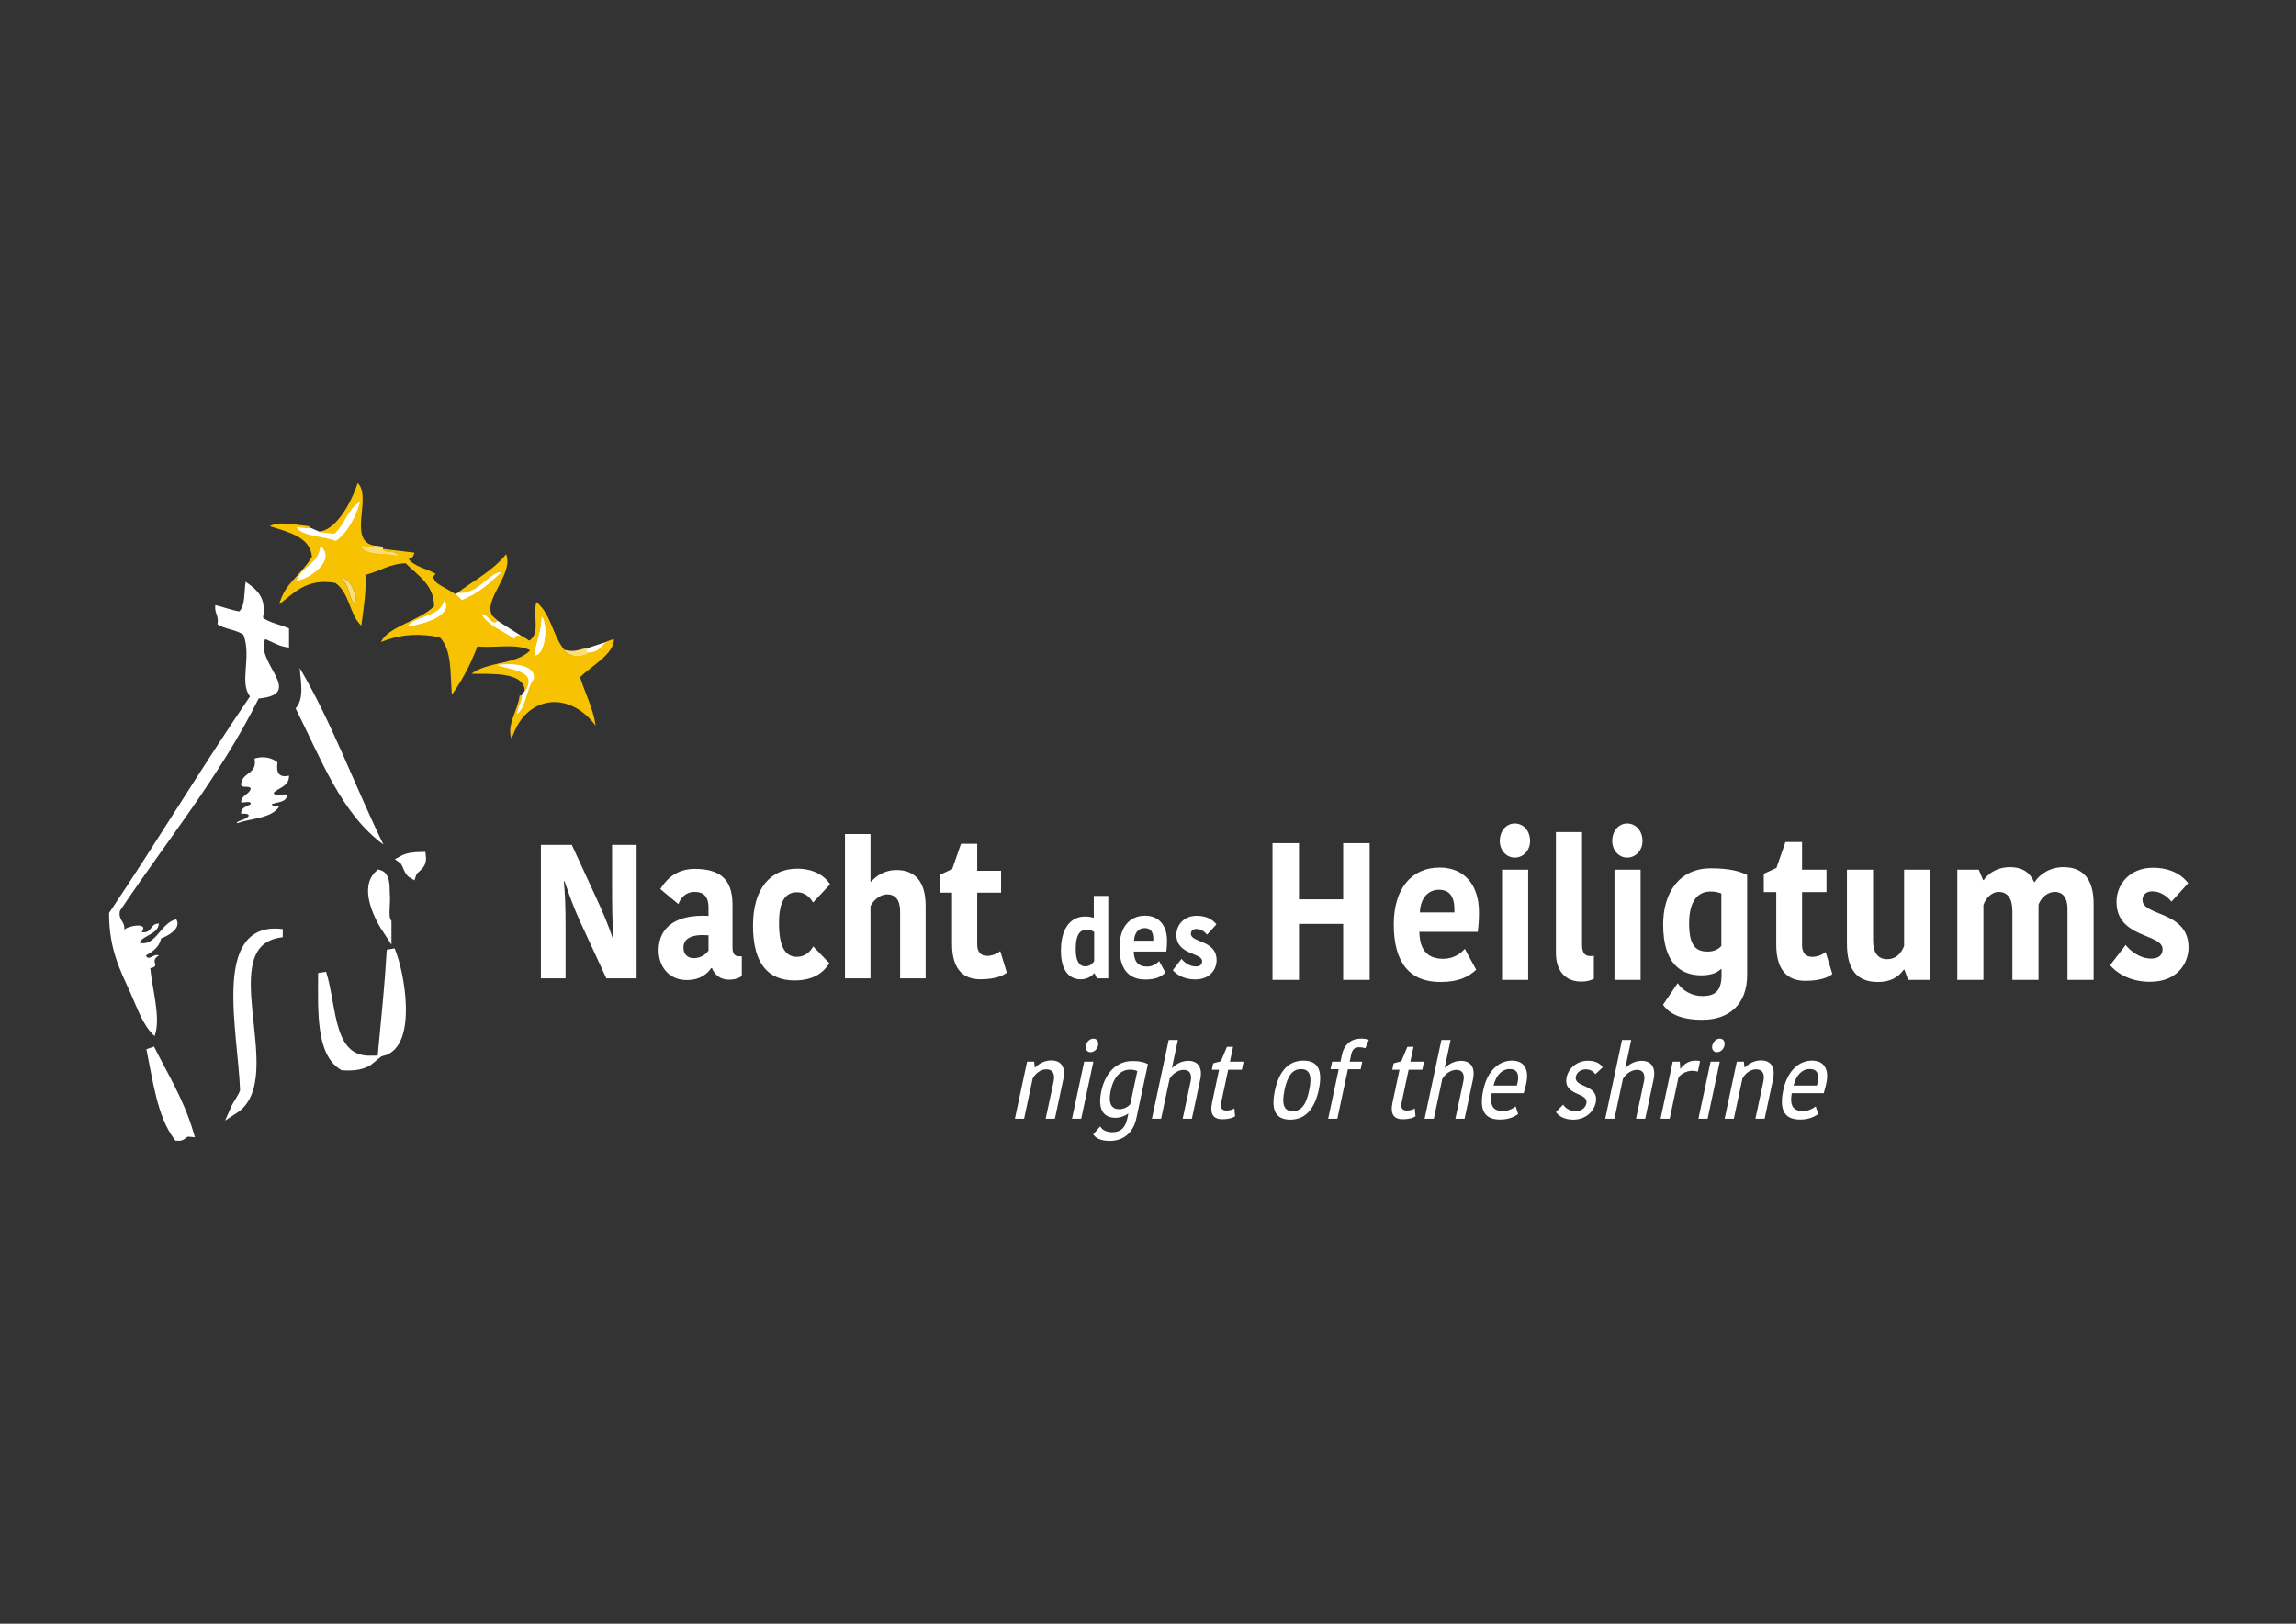 <svg version="1.1" id="Ebene_1" xmlns="http://www.w3.org/2000/svg" xmlns:xlink="http://www.w3.org/1999/xlink" x="0px" y="0px"
   width="841.89px" height="595.28px" viewBox="0 0 841.89 595.28" enable-background="new 0 0 841.89 595.28" xml:space="preserve">
<rect x="0" y="0" width="841.89" height="595.28" fill="#333333" stroke="none"/>
<polygon fill="#FFFFFF" points="188.91,262.185 190.904,255.411 192.479,253.186 192.794,248.535 183.555,246.311 181.035,245.299
  181.245,243.884 182.61,243.379 195.209,242.165 195.314,237.615 189.329,236.2 172.111,233.772 147.856,230.639 148.696,228.92
  155.416,225.481 161.716,220.629 160.561,217.696 157.096,211.327 147.961,205.766 137.251,205.26 130.426,210.114 109.427,214.057
  107.537,213.956 108.587,211.73 109.427,210.72 113.942,205.361 117.092,198.891 109.112,194.441 106.697,192.925 108.692,192.622
  113.207,193.228 117.197,194.946 121.082,194.745 125.282,191.408 127.591,187.061 130.007,184.229 131.897,183.117
  132.316,184.432 131.371,192.925 131.056,198.991 147.331,203.643 150.061,206.271 158.251,210.72 160.876,215.775 167.595,219.819
  170.64,221.942 166.86,218.606 166.126,218.202 168.75,216.888 176.52,212.943 183.344,207.484 184.289,209.607 182.4,213.349
  179.985,218.304 177.78,223.358 182.465,227.598 193.966,234.946 195.42,235.391 196.784,231.852 197.625,225.685 198.464,224.875
  200.354,226.797 201.09,235.795 204.764,243.379 213.794,238.121 215.369,237.615 223.454,234.985 207.704,249.646 203.084,253.792
  196.784,254.602 191.115,261.679 187.65,265.825 "/>
<g>
  <defs>
    <rect id="SVGID_1_" x="40" y="177.041" width="762.488" height="241.239"/>
  </defs>
  <clipPath id="SVGID_2_">
    <use xlink:href="#SVGID_1_"  overflow="visible"/>
  </clipPath>
  <path clip-path="url(#SVGID_2_)" fill="#FFFFFF" d="M90.079,213.273c3.807,2.758,7.72,5.413,6.359,13.233
    c2.58,1.884,6.48,2.476,9.538,3.892v7.005c-3.619-0.347-5.905-2-8.743-3.113c-3.893,8.54,14.954,20.177-2.385,21.795
    c-14.245,28.603-33.683,52.121-50.873,77.84c-0.733,3.572,1.989,3.761,1.59,7.006c0.92-1.481,9.35-3.045,6.359,0.778
    c3.903,0.707,3.028-3.263,6.36-3.113c-0.531,4.151-5.473,3.981-7.154,7.005c5.969,1.683,7.789-7.412,13.513-8.562
    c1.91,3.268-2.695,5.922-5.564,7.005c-0.68,3.228-3.068,4.781-5.565,6.228c0.98,2.365,2.734-0.844,4.77,0
    c-3.849,2.238,1.004,3.862-3.18,4.671c0.618,7.396,4.017,18.249,1.59,24.908c-4.313-3.881-6.258-10.062-8.744-15.568
    c-3.804-8.43-8.039-16.32-7.949-29.579c17.555-26.14,33.96-53.405,51.668-79.396c-4.022-5.075,0.657-14.264-2.385-22.573
    c-2.562-1.902-6.925-2.04-9.539-3.892c0.624-3.206-1.22-3.995-0.794-7.007c2.983,0.713,5.618,1.764,8.743,2.335
    C90.018,222.035,89.438,217.057,90.079,213.273"/>
  <path clip-path="url(#SVGID_2_)" fill="#FFFFFF" d="M140.591,309.629c-15.665-11.503-22.973-31.708-32.2-49.915
    c3.117-3.434,1.987-9.219,1.497-14.818C121.69,264.841,130.159,288.258,140.591,309.629"/>
  <path clip-path="url(#SVGID_2_)" fill="#FFFFFF" d="M154.662,313.83c0.498,4.135-2.704,4.083-3.55,6.698
    c-1.825-1.062-1.868-4.137-3.55-5.359C149.413,314.14,151.935,313.869,154.662,313.83"/>
  <path clip-path="url(#SVGID_2_)" fill="none" stroke="#FFFFFF" stroke-width="2.993" d="M154.662,313.83
    c0.498,4.135-2.704,4.083-3.55,6.698c-1.825-1.062-1.868-4.137-3.55-5.359C149.413,314.14,151.935,313.869,154.662,313.83z"/>
  <path clip-path="url(#SVGID_2_)" fill="#FFFFFF" d="M142.042,338.1v3.277c-3.276-4.924-8.927-15.829-3.034-20.969
    c2.403,0.682,2.362,4.002,2.427,7.208C141.829,330.903,140.64,335.901,142.042,338.1"/>
  <path clip-path="url(#SVGID_2_)" fill="none" stroke="#FFFFFF" stroke-width="2.993" d="M142.042,338.1v3.277
    c-3.276-4.924-8.927-15.829-3.034-20.969c2.403,0.682,2.362,4.002,2.427,7.208C141.829,330.903,140.64,335.901,142.042,338.1z"/>
  <path clip-path="url(#SVGID_2_)" fill="#FFFFFF" d="M103.5,342.107c-28.097,3.201,0.933,52.936-17.632,64.8
    c1.065-2.452,2.74-4.272,3.673-6.861C88.88,378.429,79.137,338.847,103.5,342.107"/>
  <path clip-path="url(#SVGID_2_)" fill="none" stroke="#FFFFFF" stroke-width="2.993" d="M103.5,342.107
    c-28.097,3.201,0.933,52.936-17.632,64.8c1.065-2.452,2.74-4.272,3.673-6.861C88.88,378.429,79.137,338.847,103.5,342.107z"/>
  <path clip-path="url(#SVGID_2_)" fill="#FFFFFF" d="M143.313,348.271c3.753,8.828,8.039,34.82-3.193,37.427
    C141.298,373.362,142.556,361.128,143.313,348.271"/>
  <path clip-path="url(#SVGID_2_)" fill="none" stroke="#FFFFFF" stroke-width="2.993" d="M143.313,348.271
    c3.753,8.828,8.039,34.82-3.193,37.427C141.298,373.362,142.556,361.128,143.313,348.271z"/>
  <path clip-path="url(#SVGID_2_)" fill="#FFFFFF" d="M118.148,356.709c4.042,12.778,2.297,32.102,17.859,31.852
    c-2.372,1.978-5.906,2.643-10.304,2.33C117.48,385.949,118.047,371.064,118.148,356.709"/>
  <path clip-path="url(#SVGID_2_)" fill="none" stroke="#FFFFFF" stroke-width="2.993" d="M118.148,356.709
    c4.042,12.778,2.297,32.102,17.859,31.852c-2.372,1.978-5.906,2.643-10.304,2.33C117.48,385.949,118.047,371.064,118.148,356.709z"
    />
  <path clip-path="url(#SVGID_2_)" fill="#FFFFFF" d="M55.147,384.37c5.014,10.006,10.785,19.194,14.267,30.856
    c-2.089-0.201-2.192,1.743-4.28,1.543C59.134,408.858,57.574,396.146,55.147,384.37"/>
  <path clip-path="url(#SVGID_2_)" fill="none" stroke="#FFFFFF" stroke-width="2.993" d="M55.147,384.37
    c5.014,10.006,10.785,19.194,14.267,30.856c-2.089-0.201-2.192,1.743-4.28,1.543C59.134,408.858,57.574,396.146,55.147,384.37z"/>
  <path clip-path="url(#SVGID_2_)" fill="#FFFFFF" d="M101.761,279.491c-0.544,3.558,0.282,5.759,4.216,4.877
    c0.059,4.007-3.673,4.254-5.622,6.271c0.303,1.558,3.463,0.281,4.919,0.695c-0.109,2.911-3.451,2.616-5.621,3.484
    c0.217,0.946,1.759,0.579,2.811,0.697c-2.693,4.529-10.082,4.402-15.458,6.271c-1.049-0.638,3.775-1.319,4.215-2.787
    c-0.217-0.946-1.759-0.578-2.811-0.697c-0.05-2.373,2.067-2.595,3.514-3.483c0.118-1.511-2.492-0.315-3.514-0.696
    c0.095-2.694,2.851-2.749,3.514-4.877c-0.18-1.448-3.087-0.19-3.514-1.394c0.001-4.877,6.085-3.724,4.919-9.756
    C96.502,277.123,99.592,277.712,101.761,279.491"/>
  <path clip-path="url(#SVGID_2_)" fill="#F7C201" d="M198.652,226.088c-0.105,5.727-2.081,9.144-2.704,14.227
    C200.332,240.147,200.844,228.309,198.652,226.088 M129.948,221.389c1.837-2.427-1.893-10.554-5.053-9.153
    C128.265,214.018,127.537,218.884,129.948,221.389 M117.54,200.241c-0.797,6.822-6.802,7.224-8.722,12.659
    C113.873,212.025,123.272,205.184,117.54,200.241 M162.978,220.16c-1.896,6.44-10.029,5.195-13.652,9.508
    C155.153,228.794,166.133,225.833,162.978,220.16 M215.634,239.221c5.676-0.183,4.074-3.872,9.505-4.865
    c-0.123,5.712-8.421,9.768-12.438,13.93c1.866,5.962,4.734,11.17,5.729,17.789c-9.966-13.356-26.024-10.97-30.834,4.91
    c-2.035-5.134,2.397-10.678,2.916-15.912c2.45-1.157-0.981,4.563-0.86,6.743c3.292-2.77,3.414-9.447,6.097-12.969
    c0.793-5.616-9.028-5.789-13.574-5.027c5.627,2.044,15.183,1.932,10.302,9.775c-0.094-7.505-12.511-6.44-19.594-6.596
    c5.834-4.513,16.363-3.242,21.529-8.578c-5.09-2.677-13.246-0.736-19.364-1.434c-2.504,6.666-5.654,12.538-9.367,17.716
    c-0.65-7.639,0.127-16.351-4.422-21.057c-9.129-1.824-15.794-0.61-21.545,1.729c2.335-5.585,14.229-7.813,19.442-13.101
    c0.008-7.882-5.929-11.289-10.43-15.779c-5.921,0.177-9.679,3.024-14.755,4.245c0.454,5.5-0.632,12.159-1.49,18.647
    c-4.487-4.243-4.22-12.065-9.55-15.676c-10.449-1.821-15.018,3.6-20.547,7.839c2.236-8.078,7.129-9.564,11.992-17.405
    c-0.57-7.191-8.313-8.985-15.448-11.238c3.182-1.931,9.052-0.546,14.22-0.03c2.637,1.491-3.2,0.47-4.484,0.325
    c2.224,3.661,9.907,3.215,14.45,5.131c4.343-3.101,7.043-8.223,8.936-14.343c-4.465,2.298-5.713,8.564-9.49,11.712
    c-2.042-0.242-4.084-0.482-6.127-0.725c6.437-0.203,12.043-9.86,14.727-17.938c5.347,5.121-3.79,21.141,5.959,22.949
    c-0.086,1.846-3.153,0.015-4.485,0.327c1.495,3.191,8.508,2.234,12.915,3.237c0.448-2.369-5.485,0.063-5.037-2.307
    c3.793,0.448,7.586,0.896,11.379,1.345c-0.144,1.446-0.928,2.106-2.074,2.322c2.041,2.783,6.728,3.576,9.967,5.456
    c-4.208,3.3,7.688,5.945,9.428,9.671c5.853-2.215,10.287-6.179,14.635-10.249c-4.479-0.302-8.41,8.481-16.063,7.514
    c6.038-4.589,12.976-8.067,17.798-14.152c3.22,8.192-11.557,19.046-3.116,24.443c-2.147,2.296-3.296-2.54-5.914-2.41
    c2.469,4.24,8.061,6.129,12.164,9.139c0.009-2.36,3.147-1.248,5.25,0.62c4.344-2.576,1.311-9.206,2.703-14.225
    c5.406,4.313,5.939,12.296,10.212,17.464C207.845,240.949,213.844,240.91,215.634,239.221"/>
  <path clip-path="url(#SVGID_2_)" fill="#FCDE75" d="M206.881,238.186c4.172,1.239,5.953-0.466,8.967-0.652
    c-0.634,0.688-1.249,1.383-0.214,1.688C213.845,240.909,207.845,240.949,206.881,238.186"/>
  <path clip-path="url(#SVGID_2_)" fill="#FFFFFF" d="M108.818,212.9c1.92-5.436,7.926-5.837,8.722-12.658
    C123.271,205.184,113.874,212.025,108.818,212.9"/>
  <path clip-path="url(#SVGID_2_)" fill="#FCDE75" d="M124.896,212.235c3.16-1.4,6.89,6.727,5.053,9.152
    C127.537,218.884,128.266,214.017,124.896,212.235"/>
  <path clip-path="url(#SVGID_2_)" fill="#FFFFFF" d="M149.326,229.669c3.623-4.314,11.756-3.068,13.652-9.509
    C166.133,225.834,155.153,228.795,149.326,229.669"/>
  <path clip-path="url(#SVGID_2_)" fill="#FCDE75" d="M140.512,201.248c-0.448,2.369,5.484-0.063,5.037,2.306
    c-4.407-1.003-11.42-0.044-12.915-3.236c1.332-0.312,4.399,1.519,4.484-0.326C138.496,200.225,140.508,199.98,140.512,201.248"/>
  <path clip-path="url(#SVGID_2_)" fill="#FFFFFF" d="M195.948,240.314c0.623-5.083,2.599-8.5,2.704-14.227
    C200.844,228.309,200.333,240.147,195.948,240.314"/>
  <path clip-path="url(#SVGID_2_)" fill="#FFFFFF" d="M663.557,391.921c2.73,0,3.611,1.789,2.92,5.025
    c-0.031,0.152-0.153,0.723-0.253,1.028h-8.564C658.748,393.672,661.169,391.921,663.557,391.921 M665.784,405.618
    c-0.954,0.799-2.752,1.712-4.663,1.712c-3.583,0-4.908-1.94-4.13-6.547h11.731c0.438-1.404,0.73-2.62,0.949-3.646
    c1.073-5.025-0.716-8.291-5.253-8.291c-4.538,0-8.947,3.419-10.515,10.761c-1.624,7.609,0.615,10.839,6.143,10.839
    c2.969,0,5.064-0.874,6.635-2.013L665.784,405.618z M650.132,395.69c0.923-4.643-0.805-6.921-4.521-6.921
    c-2.628,0-4.88,1.595-5.807,2.583h-0.137l-0.228-2.127h-2.589l-4.464,20.915h3.372l3.143-14.721c1.02-1.9,2.94-3.385,5.021-3.385
    c2.355,0,3.269,1.636,2.659,4.488l-2.906,13.617h3.372L650.132,395.69z M627.845,383.327c-0.292,1.368,0.47,2.432,1.696,2.432
    c1.294,0,2.476-1.063,2.768-2.432c0.316-1.481-0.41-2.546-1.706-2.546C629.377,380.781,628.162,381.846,627.845,383.327
     M622.77,410.141h3.372l4.464-20.915h-3.371L622.77,410.141z M623.383,389.035c-0.385-0.114-0.982-0.189-1.767-0.189
    c-2.251,0-4.19,1.254-5.365,2.925h-0.136l-0.173-2.545h-2.589l-4.465,20.915h3.338l3.24-15.177
    c1.296-1.597,3.309-2.396,5.047-2.396c0.683,0,1.408,0.114,2.051,0.304L623.383,389.035z M601.924,388.921
    c-2.866,0-4.963,1.671-5.832,2.545h-0.136l2.175-10.189h-3.372l-6.162,28.864h3.372l3.126-14.644
    c1.006-1.674,2.985-3.271,5.169-3.271c2.32,0,3.081,1.712,2.545,4.222l-2.923,13.693h3.372l3.069-14.377
    C607.26,391.391,605.539,388.921,601.924,388.921 M581.681,404.516c-0.333,1.56-1.667,2.853-3.987,2.853
    c-2.185,0-3.738-1.179-4.534-2.396l-2.63,2.738c0.85,1.291,2.918,2.773,6.329,2.773c4.81,0,7.618-3.268,8.228-6.12
    c1.51-7.077-8.158-5.403-7.248-9.664c0.309-1.446,1.592-2.664,3.708-2.664c1.536,0,2.799,0.799,3.405,1.789l2.716-2.51
    c-0.884-1.444-2.751-2.432-5.345-2.432c-4.196,0-7.189,2.849-7.863,6.007C572.957,401.929,582.583,400.292,581.681,404.516
     M553.537,391.921c2.729,0,3.609,1.789,2.92,5.025c-0.033,0.152-0.155,0.723-0.254,1.028h-8.564
    C548.727,393.672,551.148,391.921,553.537,391.921 M555.764,405.618c-0.954,0.799-2.752,1.712-4.663,1.712
    c-3.583,0-4.908-1.94-4.13-6.547h11.732c0.436-1.404,0.729-2.62,0.949-3.646c1.071-5.025-0.718-8.291-5.254-8.291
    c-4.538,0-8.947,3.419-10.515,10.761c-1.625,7.609,0.616,10.839,6.144,10.839c2.968,0,5.063-0.874,6.635-2.013L555.764,405.618z
     M535.693,388.921c-2.866,0-4.963,1.671-5.832,2.545h-0.137l2.176-10.189h-3.372l-6.162,28.864h3.372l3.126-14.644
    c1.006-1.674,2.984-3.271,5.169-3.271c2.319,0,3.081,1.712,2.545,4.222l-2.923,13.693h3.372l3.068-14.377
    C541.03,391.391,539.309,388.921,535.693,388.921 M514.307,410.33c2.524,0,3.941-0.568,4.729-1.063l-0.262-2.927
    c-0.679,0.457-1.638,0.8-2.969,0.8c-1.534,0-2.294-0.913-1.855-2.969l2.559-11.984h5.013l0.633-2.962h-5.014l1.161-5.439h-2.248
    l-2.219,5.287l-2.822,0.76l-0.503,2.354h2.661l-2.575,12.062C509.687,408.507,511.171,410.33,514.307,410.33 M501.904,381.2
    c-0.667-0.229-1.514-0.419-2.81-0.419c-3.955,0-6.287,2.469-6.994,5.779l-0.567,2.665h-3.07l-0.591,2.771h3.001L487,410.141h3.372
    l3.873-18.144h4.672l0.592-2.771h-4.604l0.561-2.626c0.373-1.752,1.183-2.665,2.854-2.665c0.955,0,1.673,0.151,2.341,0.38
    L501.904,381.2z M473.112,410.483c5.866,0,9.063-4.446,10.444-10.914c1.372-6.43,0.313-10.724-5.621-10.724
    c-5.866,0-9.063,4.445-10.444,10.913C466.119,406.189,467.178,410.483,473.112,410.483 M471.014,399.531
    c1.089-5.099,2.879-7.572,6.053-7.572c3.31,0,4.088,2.587,2.968,7.838c-1.089,5.099-2.777,7.571-6.052,7.571
    C470.706,407.368,469.902,404.743,471.014,399.531 M448.145,410.33c2.523,0,3.94-0.568,4.729-1.063l-0.262-2.927
    c-0.678,0.457-1.637,0.8-2.967,0.8c-1.535,0-2.295-0.913-1.857-2.969l2.559-11.984h5.014l0.632-2.962h-5.013l1.16-5.439h-2.248
    l-2.219,5.287l-2.822,0.76l-0.502,2.354h2.66l-2.574,12.062C443.523,408.507,445.008,410.33,448.145,410.33 M435.699,388.921
    c-2.866,0-4.963,1.671-5.832,2.545h-0.137l2.174-10.189h-3.371l-6.161,28.864h3.372l3.126-14.644
    c1.005-1.674,2.983-3.271,5.168-3.271c2.321,0,3.081,1.712,2.545,4.222l-2.922,13.693h3.372l3.068-14.377
    C441.035,391.391,439.314,388.921,435.699,388.921 M417.027,392.683l-2.599,12.175c-1.063,1.142-2.565,1.789-3.965,1.789
    c-2.49,0-4.332-1.446-3.162-6.925c1.088-5.1,3.766-7.572,7.076-7.572C415.469,392.149,416.349,392.34,417.027,392.683
     M420.908,390.138c-1.148-0.685-2.924-1.141-5.585-1.141c-6.176,0-10.121,4.599-11.493,11.028
    c-1.551,7.266,1.252,9.772,5.142,9.772c2.183,0,3.879-0.91,4.623-1.519h0.137l-0.357,1.671c-0.756,3.541-2.394,5.14-5.533,5.14
    c-2.354,0-3.755-0.951-4.422-2.132l-2.567,2.93c0.64,0.987,2.214,2.393,6.069,2.393c4.777,0,8.563-2.735,9.749-8.292
    L420.908,390.138z M398.152,383.327c-0.292,1.368,0.469,2.432,1.696,2.432c1.294,0,2.476-1.063,2.768-2.432
    c0.316-1.481-0.411-2.546-1.706-2.546C399.684,380.781,398.469,381.846,398.152,383.327 M393.077,410.141h3.372l4.464-20.915
    h-3.372L393.077,410.141z M389.882,395.69c0.923-4.643-0.805-6.921-4.522-6.921c-2.628,0-4.879,1.595-5.806,2.583h-0.137
    l-0.227-2.127h-2.589l-4.464,20.915h3.372l3.142-14.721c1.02-1.9,2.94-3.385,5.022-3.385c2.354,0,3.268,1.636,2.659,4.488
    l-2.907,13.617h3.372L389.882,395.69z"/>
  <path clip-path="url(#SVGID_2_)" fill="#FFFFFF" d="M792.968,348.006c0,1.858-1.145,3.432-4.134,3.432
    c-4.322,0-7.813-2.931-9.399-5.005l-5.714,7.433c1.97,2.356,6.729,6.069,14.605,6.069c10.417,0,14.162-7.212,14.162-12.572
    c0-13.514-16.897-11.368-16.897-17.445c0-1.859,1.399-3.146,3.562-3.146c3.307,0,5.782,2.146,7.053,3.789l6.156-6.788
    c-2.349-3.069-6.475-5.64-12.954-5.64c-8.322,0-13.336,5.926-13.336,12.5C776.071,344.073,792.968,342.143,792.968,348.006
     M746.083,323.344h-0.254c-1.271-2.856-3.491-5.427-8.951-5.427c-3.56,0-7.247,1.5-9.472,4.713h-0.254l-1.587-3.784h-7.87v40.374
    h9.584v-27.446c0.89-2.644,3.179-4.789,5.53-4.789c3.306,0,5.085,2.359,5.085,7.076v25.159h9.584v-27.589
    c1.081-2.859,3.561-4.646,5.976-4.646c2.479,0,4.641,1.573,4.641,6.29v25.945h9.584v-27.875c0-9.215-3.999-13.428-11.046-13.428
    C751.547,317.917,747.924,320.559,746.083,323.344 M677.233,345.929c0,9.579,3.681,14.077,11.362,14.077
    c4.515,0,7.374-1.643,9.473-4.498h0.254l1.333,3.712h8.124v-40.374h-9.584v27.946c-0.51,1.287-2.034,4.86-6.23,4.86
    c-3.242,0-5.148-2.288-5.148-6.719v-26.088h-9.583V345.929z M661.916,359.577c5.971,0,8.766-1.499,9.973-2.499l-2.477-8.071
    c-1.398,1.216-3.367,1.788-4.891,1.788c-2.352,0-3.748-1.431-3.748-4.22v-19.519h8.957v-8.211h-8.957v-10.149h-6.094l-3.3,9.507
    l-4.637,2.143v6.711h4.573v19.233C651.316,356.079,655.759,359.577,661.916,359.577 M631.181,327.557v19.235
    c-1.208,1.357-2.924,2.072-5.021,2.072c-4.259,0-6.801-2.072-6.801-10.367c0-7.723,2.859-11.655,7.882-11.655
    C628.765,326.842,629.846,327.057,631.181,327.557 M640.637,320.773c-3.173-1.57-7.045-2.428-13.334-2.428
    c-11.753,0-17.466,9.211-17.466,20.58c0,14.509,6.665,18.649,14.097,18.649c3.242,0,5.722-0.928,7.057-2.284h0.254v2.07
    c0,5.725-2.098,7.8-7.055,7.8c-3.752,0-7.243-1.933-9.021-4.724l-5.395,7.937c2.03,2.713,5.585,5.498,14.415,5.498
    c9.594,0,16.447-5.428,16.447-16.439V320.773z M591.162,308.335c0,3.356,2.412,6.07,5.459,6.07c3.237,0,5.648-2.714,5.648-6.07
    c0-3.714-2.411-6.429-5.648-6.429C593.574,301.906,591.162,304.621,591.162,308.335 M591.988,359.22h9.584v-40.373h-9.584V359.22z
     M570.518,305.052v44.235c0,6.717,3.491,10.575,9.33,10.575c2.097,0,3.431-0.5,4.573-1v-8.497
    c-0.317,0.072-0.635,0.144-1.334,0.144c-1.778,0-2.985-1.001-2.985-4.002v-41.455H570.518z M549.937,308.335
    c0,3.356,2.412,6.07,5.46,6.07c3.236,0,5.648-2.714,5.648-6.07c0-3.714-2.412-6.429-5.648-6.429
    C552.349,301.906,549.937,304.621,549.937,308.335 M550.763,359.22h9.584v-40.373h-9.584V359.22z M527.638,326.198
    c3.877,0,5.656,2.505,5.656,7.228v1.073h-12.647C520.773,329.776,523.315,326.198,527.638,326.198 M537.102,347.86
    c-1.332,1.574-3.998,3.649-7.875,3.649c-6.102,0-8.645-3.506-8.771-9.873h21.407c0.381-3.14,0.444-5.139,0.444-7.21
    c0-9.87-5.268-16.367-14.415-16.367c-10.355,0-16.83,7.782-16.83,20.865c0,13.94,5.775,21.081,17.085,21.081
    c6.861,0,10.353-1.928,13.145-4.498L537.102,347.86z M492.514,309.126v20.584h-16.206v-20.584h-9.711v50.094h9.711v-20.513h16.206
    v20.513h9.711v-50.094H492.514z"/>
  <path clip-path="url(#SVGID_2_)" fill="#FFFFFF" d="M440.789,352.408c0,1.037-0.639,1.915-2.307,1.915
    c-2.41,0-4.358-1.636-5.244-2.793l-3.188,4.147c1.1,1.314,3.754,3.386,8.148,3.386c5.812,0,7.9-4.023,7.9-7.015
    c0-7.538-9.426-6.342-9.426-9.732c0-1.037,0.78-1.755,1.986-1.755c1.845,0,3.227,1.196,3.936,2.113l3.434-3.786
    c-1.311-1.714-3.611-3.147-7.228-3.147c-4.642,0-7.44,3.306-7.44,6.974C431.361,350.214,440.789,349.138,440.789,352.408
     M419.737,340.242c2.163,0,3.156,1.397,3.156,4.032v0.598h-7.057C415.907,342.238,417.325,340.242,419.737,340.242
     M425.018,352.327c-0.744,0.878-2.231,2.036-4.395,2.036c-3.404,0-4.823-1.956-4.893-5.508h11.943
    c0.212-1.752,0.247-2.868,0.247-4.023c0-5.506-2.938-9.131-8.042-9.131c-5.777,0-9.389,4.342-9.389,11.641
    c0,7.777,3.222,11.762,9.531,11.762c3.83,0,5.776-1.076,7.333-2.51L425.018,352.327z M397.906,354.283
    c-2.056,0-3.475-1.835-3.475-6.223c0-6.104,1.915-7.181,4.114-7.181c0.993,0,2.163,0.359,2.659,0.799v10.689
    C400.46,353.525,399.396,354.283,397.906,354.283 M401.063,336.498c-0.639-0.199-1.419-0.478-3.298-0.478
    c-4.219,0-8.751,3.066-8.751,12.556c0,7.34,3.08,10.447,7.297,10.447c2.695,0,4.326-1.554,4.893-2.191h0.142l0.85,1.832h4.178
    v-30.22h-5.311V336.498z M359.443,359.012c5.83,0,8.559-1.465,9.737-2.44l-2.419-7.879c-1.364,1.186-3.286,1.745-4.775,1.745
    c-2.295,0-3.659-1.396-3.659-4.119v-19.057h8.745v-8.017h-8.745v-9.909h-5.949l-3.222,9.281l-4.527,2.092v6.553h4.465v18.777
    C349.094,355.596,353.432,359.012,359.443,359.012 M328.69,318.966c-4.034,0-7.261,1.952-9.247,4.253h-0.248v-17.441h-9.357v52.885
    h9.357v-26.447c1.179-2.441,3.785-4.325,6.02-4.325c3.165,0,4.84,2.093,4.84,6.279v24.493h9.357v-26.586
    C339.412,323.219,335.508,318.966,328.69,318.966 M276.1,339.337c0,14.237,5.763,20.094,15.249,20.094
    c7.442,0,10.791-3.277,12.775-6.274l-5.953-6.21c-0.868,1.745-2.853,3.84-5.954,3.84c-4.403,0-6.574-3.909-6.574-12.286
    c0-8.586,2.605-11.379,6.636-11.379c3.535,0,5.334,2.793,5.83,3.771l6.264-6.698c-2.357-3.555-6.45-5.716-12.094-5.716
    C282.793,318.478,276.1,325.448,276.1,339.337 M254.7,318.547c-7.752,0-11.222,5.229-12.586,7.39l6.631,5.516
    c0.867-2.305,2.666-4.47,6.017-4.47c2.855,0,5.028,1.327,5.028,5.727v3.074c-11.045-0.629-18.295,3.554-18.295,12.627
    c0,5.652,3.532,10.88,10.35,10.88c5.028,0,7.635-2.438,8.936-4.391h0.248c1.054,2.438,2.974,4.252,6.32,4.252
    c1.55,0,3.162-0.279,4.651-1.325v-7.25h-0.993c-1.674,0-2.418-0.978-2.418-3.213v-15.771
    C268.589,322.032,263.632,318.547,254.7,318.547 M259.79,348.48c-1.055,1.606-3.104,2.794-5.4,2.794
    c-2.421,0-3.786-1.606-3.786-3.842c0-3.424,3.041-5.028,9.186-4.54V348.48z M207.006,323.074c1.799,5.373,3.598,10.188,5.77,14.933
    l9.555,20.655h11.094v-48.907h-8.985v15.482c0,5.164,0,11.933,0.496,18.771h-0.248c-1.613-4.884-3.97-10.326-6.142-15.003
    l-8.873-19.25h-11.342v48.907h9.047V340.17c0-8.442-0.186-12.211-0.62-17.096H207.006z"/>
</g>
</svg>

